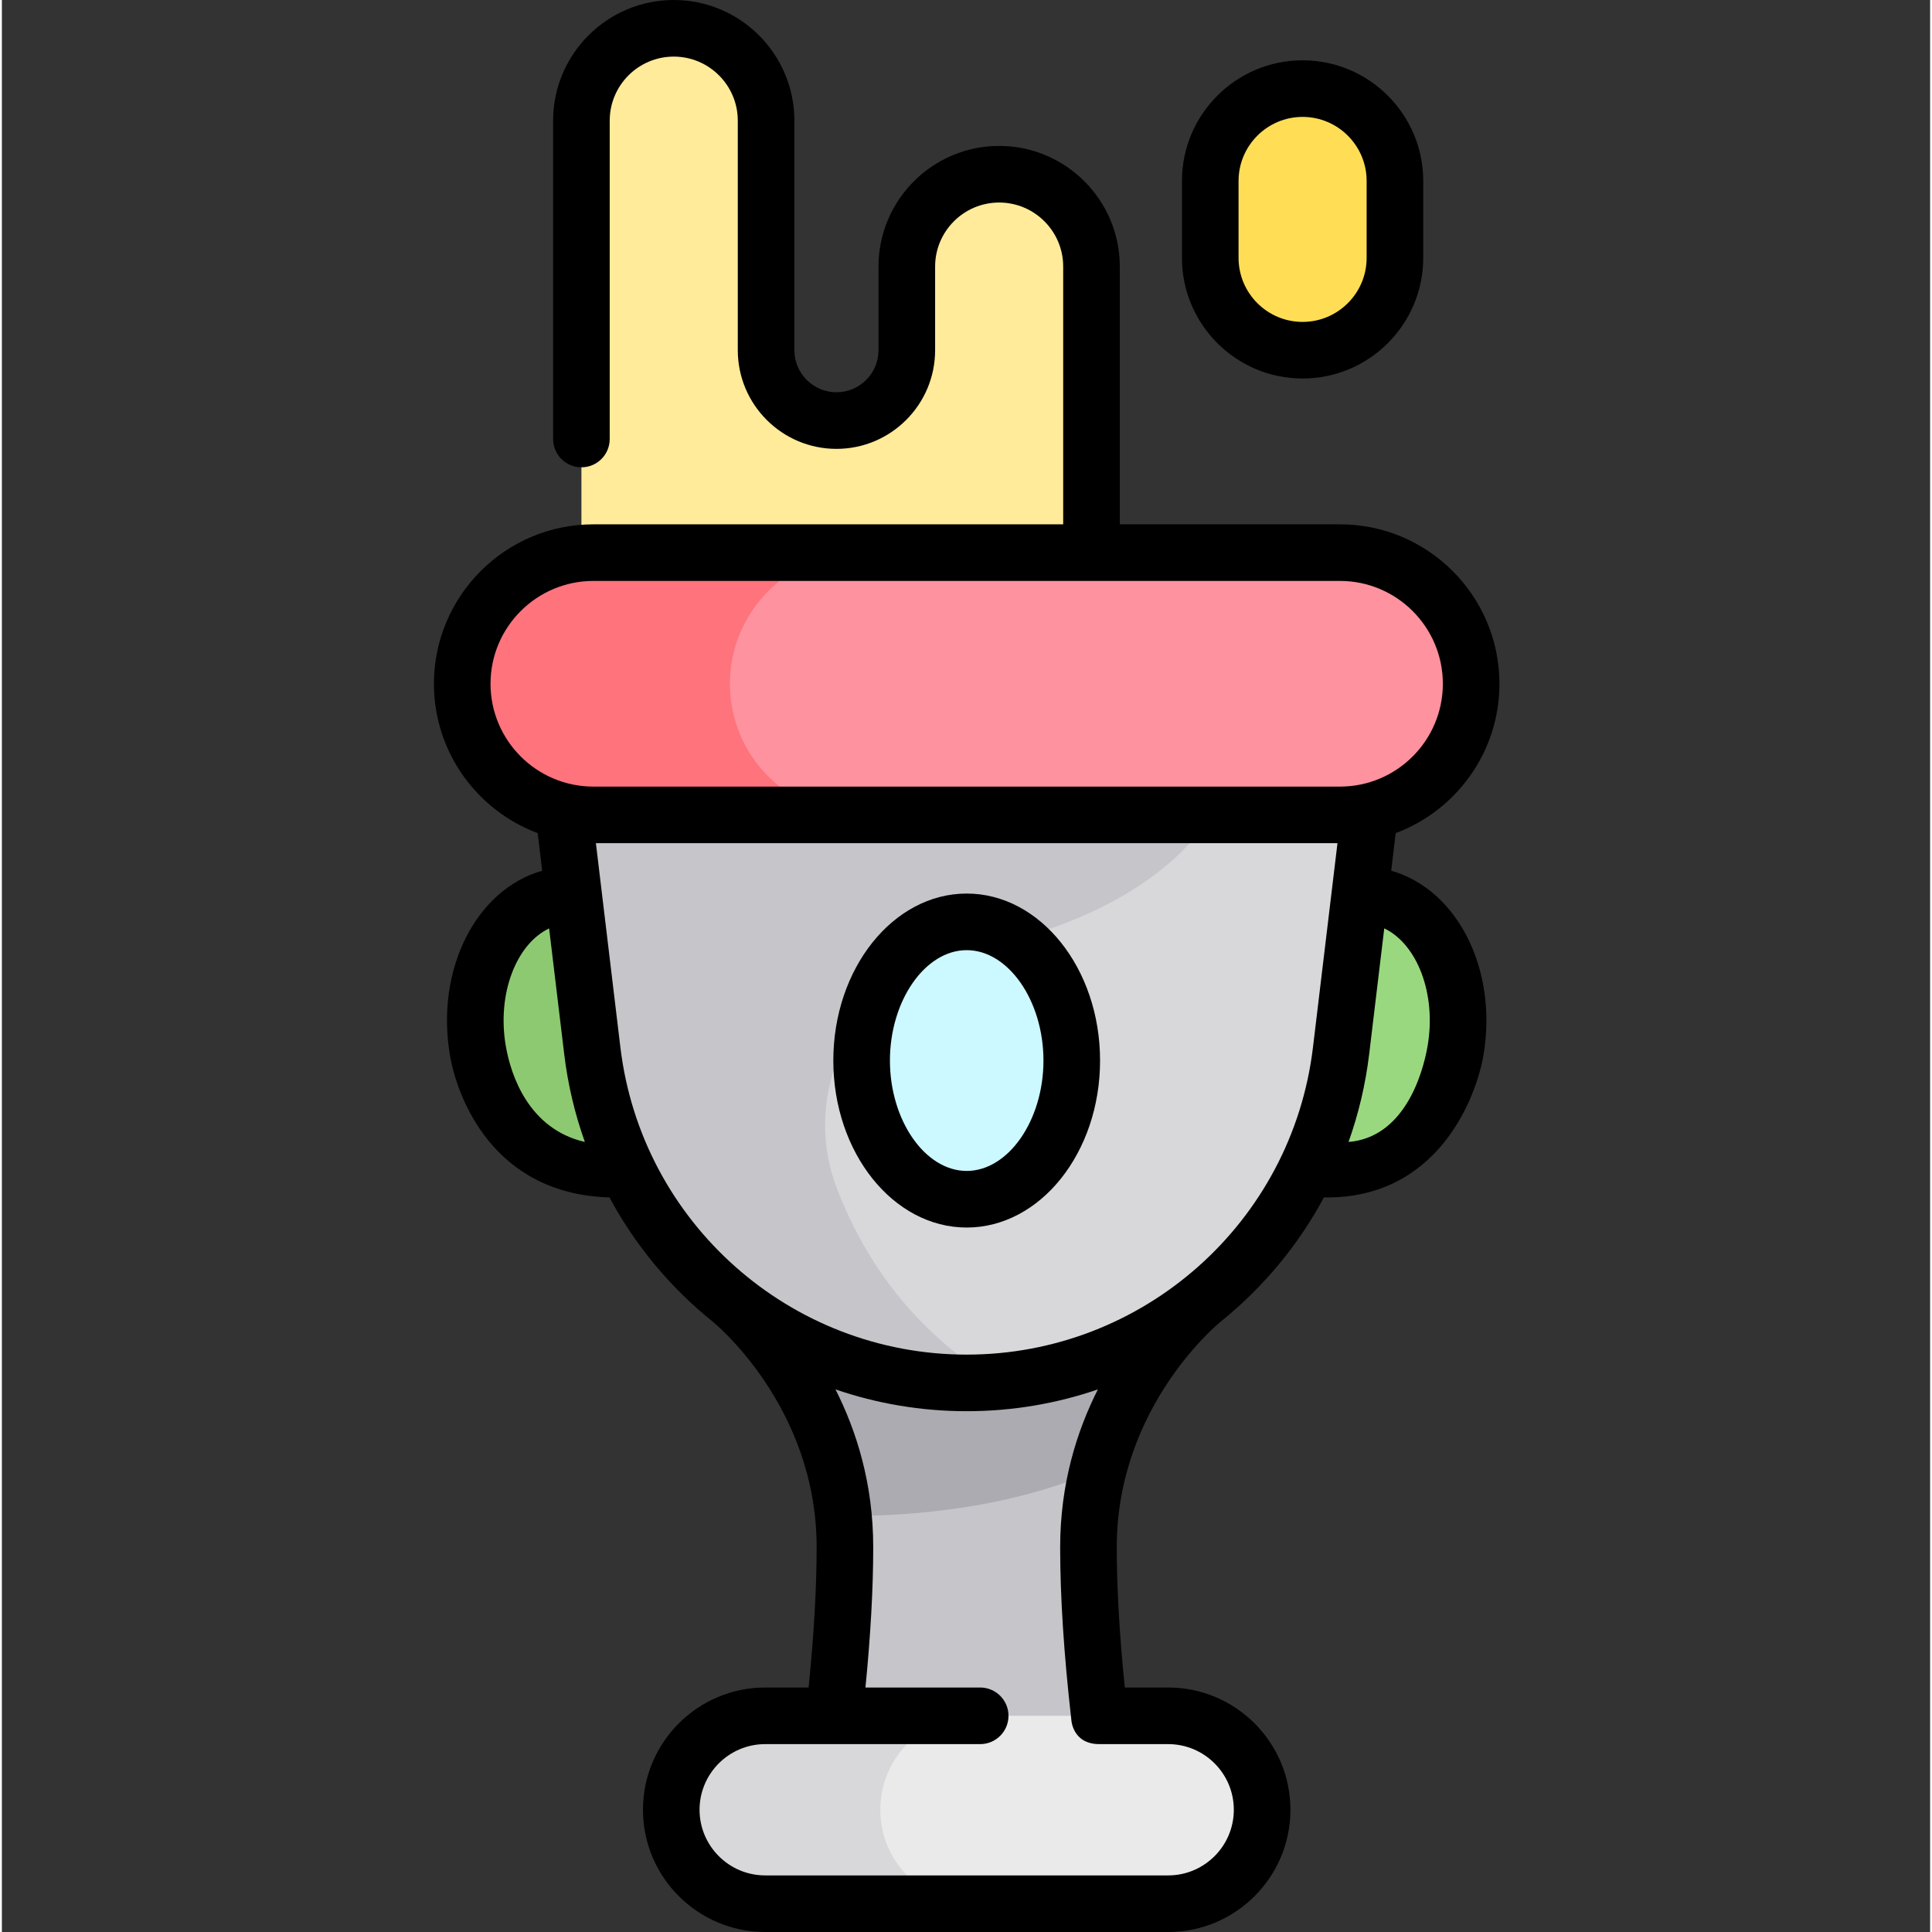<svg height="511pt" viewBox="-114 0 511 511.998" width="511pt" xmlns="http://www.w3.org/2000/svg"><rect x="-114" y="0" width="511" height="511.998" fill="#333333" stroke="none"/><path d="m67.035 269.047c-3.383-20.012-18.418-34.16-33.582-31.598-15.16 2.566-24.711 20.867-21.324 40.883 3.383 20.016 18.418 34.16 33.578 31.598 15.164-2.562 24.711-20.867 21.328-40.883zm0 0" fill="#8dc971"/><path d="m216.336 269.051c-3.383 20.016 6.168 38.32 21.328 40.883 15.164 2.562 30.199-11.586 33.582-31.598 3.383-20.016-6.164-38.32-21.328-40.883-15.16-2.562-30.195 11.586-33.582 31.598zm0 0" fill="#9ad880"/><path d="m150.285 46.172c-13.512 0-24.469 10.953-24.469 24.469v22.168c0 10.297-8.348 18.645-18.645 18.645-10.301 0-18.648-8.348-18.648-18.645v-60.836c0-13.516-10.953-24.473-24.469-24.473-13.516 0-24.473 10.957-24.473 24.473v149.23h135.176v-110.562c0-13.516-10.957-24.469-24.473-24.469zm0 0" fill="#ffeb99"/><path d="m204.43 344.328h-125.492s30.477 23.691 30.477 65.684c0 41.996-10.496 94.488-10.496 94.488h85.531s-10.5-52.492-10.5-94.488c.004-41.992 30.48-65.684 30.48-65.684zm0 0" fill="#c6c5ca"/><path d="m78.938 344.328s26.512 20.613 30.082 57.457c30.125.016 51.996-5.539 67.441-12.258 7.301-29.117 27.969-45.199 27.969-45.199zm0 0" fill="#acabb1"/><path d="m32.297 193.699 10.172 84.766c6.027 50.223 48.633 88.02 99.215 88.02 50.582 0 93.188-37.797 99.215-88.02l10.172-84.766zm0 0" fill="#d8d7da"/><path d="m42.469 278.465c6.027 50.223 48.633 88.02 99.215 88.02 2.695 0 5.391-.109 8.035-.32-22.707-13.809-35.414-32.867-42.445-51.238-10.414-27.223 6.277-57.402 34.883-63.012 52.055-10.211 64.074-35.961 64.074-35.961v-22.254h-173.934zm0 0" fill="#c6c5ca"/><path d="m240.617 215.953h-197.867c-19.191 0-34.75-15.559-34.75-34.75s15.559-34.75 34.75-34.75h197.867c19.195 0 34.75 15.559 34.75 34.75.004 19.191-15.555 34.75-34.75 34.75zm0 0" fill="#ff929f"/><path d="m78.938 181.203c0-19.191 15.559-34.75 34.75-34.75h-70.941c-19.191 0-34.75 15.559-34.75 34.75s15.559 34.75 34.75 34.75h70.941c-19.191 0-34.75-15.559-34.75-34.75zm0 0" fill="#ff737d"/><path d="m195.082 504.5h-106.793c-13.75 0-24.898-11.145-24.898-24.895s11.148-24.898 24.898-24.898h106.793c13.746 0 24.895 11.148 24.895 24.898s-11.148 24.895-24.895 24.895zm0 0" fill="#eaeaea"/><path d="m118.785 479.605c0-13.75 11.145-24.898 24.895-24.898h-55.391c-13.75 0-24.898 11.148-24.898 24.898 0 13.746 11.148 24.895 24.898 24.895h55.391c-13.75 0-24.895-11.145-24.895-24.895zm0 0" fill="#d8d7da"/><path d="m169.527 281.055c0-20.301-12.465-36.754-27.844-36.754s-27.844 16.453-27.844 36.754c0 20.297 12.465 36.754 27.844 36.754s27.844-16.457 27.844-36.754zm0 0" fill="#ccf8ff"/><path d="m230.699 92.809c-13.516 0-24.473-10.957-24.473-24.473v-20.383c0-13.516 10.957-24.473 24.473-24.473s24.473 10.957 24.473 24.473v20.383c0 13.516-10.957 24.473-24.473 24.473zm0 0" fill="#ffde55"/><path d="m141.684 236.801c-19.488 0-35.344 19.852-35.344 44.254 0 24.402 15.855 44.254 35.344 44.254 19.488 0 35.344-19.852 35.344-44.254 0-24.402-15.855-44.254-35.344-44.254zm0 73.508c-11.027 0-20.344-13.398-20.344-29.254 0-15.859 9.316-29.254 20.344-29.254s20.344 13.395 20.344 29.254c0 15.855-9.316 29.254-20.344 29.254zm0 0"/><path d="m254.18 230.75 1.191-9.961c16.043-5.996 27.496-21.477 27.496-39.586 0-23.297-18.953-42.25-42.25-42.25h-58.359v-68.312c0-17.629-14.344-31.969-31.973-31.969s-31.973 14.34-31.973 31.969v22.168c0 6.145-5 11.145-11.145 11.145s-11.145-5-11.145-11.145v-60.836c0-17.629-14.34-31.973-31.969-31.973-17.633 0-31.973 14.344-31.973 31.973v84.367c0 4.145 3.355 7.5 7.5 7.5 4.141 0 7.5-3.355 7.5-7.5v-84.367c0-9.359 7.613-16.973 16.973-16.973 9.355 0 16.969 7.613 16.969 16.973v60.836c0 14.418 11.73 26.145 26.148 26.145 14.414 0 26.145-11.727 26.145-26.145v-22.168c0-9.355 7.613-16.969 16.969-16.969 9.359 0 16.973 7.609 16.973 16.969v68.312h-124.508c-23.297 0-42.25 18.953-42.25 42.25 0 18.109 11.453 33.59 27.496 39.586l1.195 9.961c-17.469 4.945-28.309 26.059-24.457 48.836 1.906 11.281 11.398 36.82 42.227 37.742.016 0 .031-.008.047-.012 6.855 12.762 16.191 23.93 27.332 32.906 0 0 27.578 22.176 27.578 59.789 0 10.801-.719 23.293-2.133 37.195h-11.496c-17.863 0-32.395 14.531-32.395 32.395 0 17.863 14.531 32.395 32.395 32.395h106.793c17.863 0 32.395-14.531 32.395-32.395 0-17.863-14.531-32.395-32.395-32.395h-11.496c-1.414-13.902-2.133-26.395-2.133-37.195 0-37.613 27.559-59.777 27.559-59.777 11.148-8.977 20.492-20.148 27.348-32.918.02.004.035.008.051.012 30.125.477 40.316-26.465 42.227-37.746 3.852-22.77-6.992-43.887-24.457-48.832zm-238.684-49.547c0-15.023 12.227-27.25 27.25-27.25h197.871c15.027 0 27.25 12.227 27.25 27.25 0 15.027-12.223 27.25-27.25 27.25h-197.871c-15.023 0-27.25-12.223-27.25-27.25zm4.027 95.883c-2.332-13.789 2.801-26.891 11.5-31.055l4 33.328c.969 8.086 2.832 15.871 5.469 23.273-14.766-3.41-19.605-17.473-20.969-25.547zm146.93 132.926c0 13.066.988 28.391 2.941 45.547 0 0 .152 6.648 7.453 6.648h18.23c9.594 0 17.398 7.805 17.398 17.398 0 9.59-7.805 17.395-17.398 17.395h-106.789c-9.594 0-17.398-7.805-17.398-17.395 0-9.594 7.805-17.398 17.398-17.398h56.973c4.141 0 7.5-3.355 7.5-7.5 0-4.141-3.359-7.5-7.5-7.5h-30.406c1.363-13.801 2.059-26.293 2.059-37.195 0-16.727-4.395-30.734-9.996-41.805 10.938 3.746 22.641 5.777 34.766 5.777s23.828-2.031 34.766-5.777c-5.602 11.07-9.996 25.078-9.996 41.805zm-24.77-51.027c-46.746 0-86.199-35-91.77-81.414l-6.492-54.117h196.523l-6.496 54.117c-5.566 46.414-45.02 81.414-91.766 81.414zm122.164-81.898c-1.367 8.074-6.461 24.367-20.969 25.543 2.633-7.398 4.496-15.184 5.465-23.27l4-33.332c8.703 4.168 13.832 17.27 11.504 31.059zm0 0"/><path d="m230.699 100.309c17.629 0 31.973-14.344 31.973-31.973v-20.383c0-17.629-14.344-31.973-31.973-31.973-17.629 0-31.969 14.344-31.969 31.973v20.383c0 17.629 14.34 31.973 31.969 31.973zm-16.969-52.355c0-9.355 7.613-16.973 16.969-16.973 9.359 0 16.973 7.613 16.973 16.973v20.383c0 9.359-7.613 16.973-16.973 16.973-9.355 0-16.969-7.613-16.969-16.973zm0 0"/></svg>